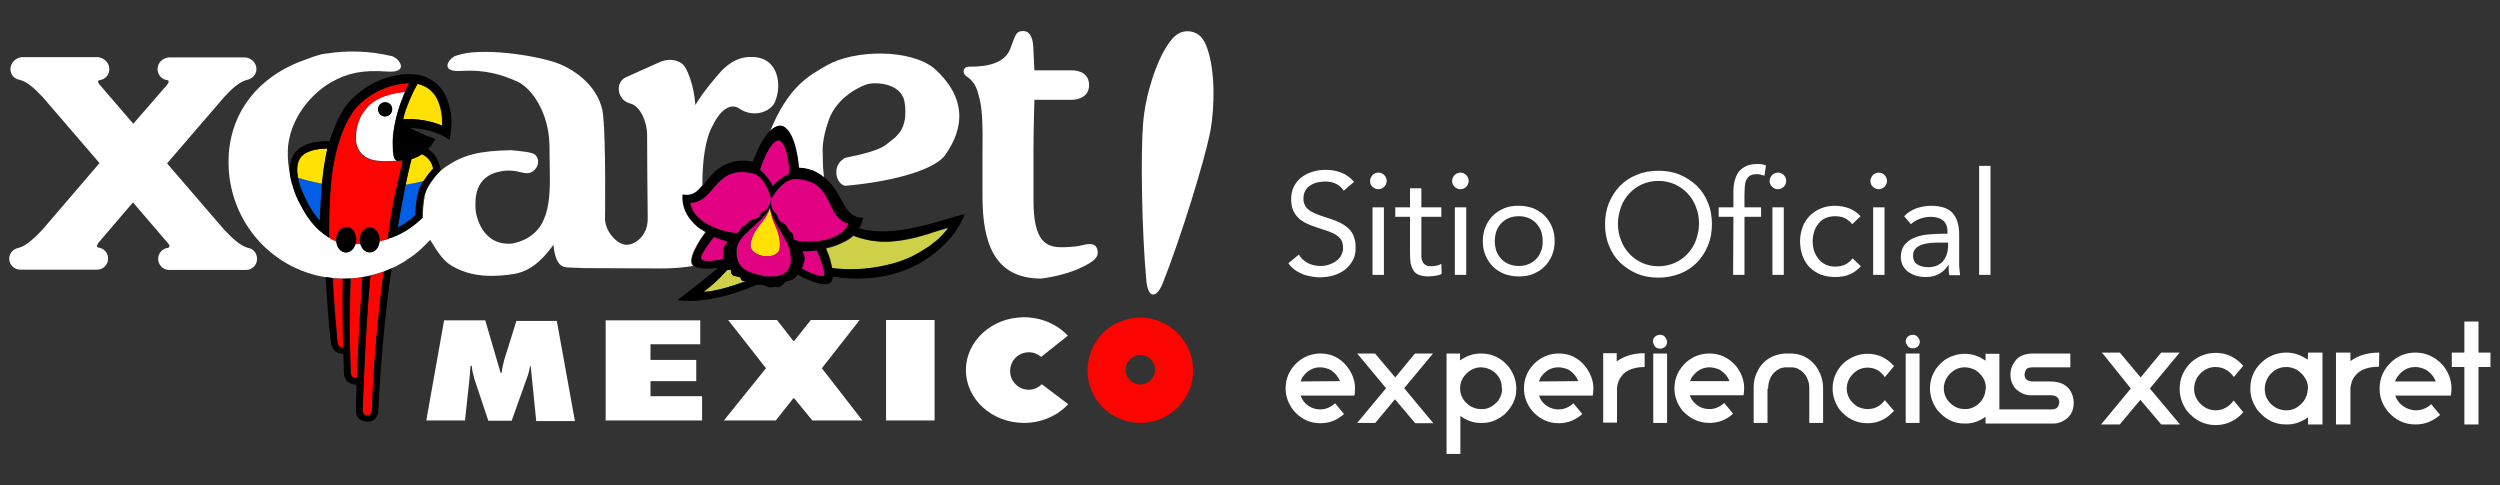 <svg id="Layer_1" xmlns="http://www.w3.org/2000/svg" viewBox="0 0 814 158"><rect x="0" y="0" width="814" height="158" fill="#333333" stroke="none"/><style>.st0{fill:none}.st1{fill:#fff}.st3{fill:#fc0400}.st5{fill:#ffe104}</style><circle class="st0" cx="371.3" cy="120.5" r="4.8"/><path d="M128.6 79.1c-.1.3-.1.6-.1.9l.1-.9z"/><path class="st0" d="M131.5 38.8c1.2-.1 6.8-.3 12.5 2.1-5.7-2.4-11.3-2.2-12.5-2.1zm-2.2 13.6c-.1 0-.3-.1-.4-.2.1.1.2.1.4.2zM143 33.5c-.8-2.1-2.2-4.1-4.6-5.4 2.3 1.3 3.7 3.4 4.6 5.4zm-11.7 5.3c.2-1 .5-1.9.8-2.9-.3 1-.6 1.9-.8 2.9zm-28.4 9.9c-2 .4-4.3 1.2-5.3 3.1l-.3.6.3-.6c1.1-1.8 3.3-2.7 5.3-3.1zm.6 25.9c.3.3.5.4.6.6l-.6-.6zm-6.4-16.7c-.1-.7-.2-1.5-.3-2.3 0 .8.1 1.6.3 2.3.4 1.8 1 3.3 1.1 3.7-.2-.4-.8-1.9-1.1-3.7 2.6.8 5.1 1.4 7.8 1.9.1-1.5.3-3 .5-4.4-.2 1.4-.3 3-.5 4.4-2.7-.5-5.3-1.1-7.8-1.9zm34.1-26.5c-1.5 3.5-2.3 6.7-2.8 9.3.5-2.6 1.3-5.8 2.8-9.3zm-27 40.5c-2.8-3.1-4.7-7.1-5.5-9.1.8 1.9 2.7 6 5.5 9.1zm17.3-19.7c.2 0 .3.1.5.1s.5.1.8.1c-.3 0-.5-.1-.8-.1-.2 0-.3-.1-.5-.1zM138 28c.1 0 .2.1.3.1-.1 0-.2 0-.3-.1zm-8.5 46c.3-1.9 1.3-7.1 2.1-11.5-.8 4.4-1.8 9.6-2.1 11.5zm133.4-18.9c-1.7-.4-2.9-.4-2.9-.4.3 0 1.4 0 2.9.4zm-131-25.2c-.3 0-1 .1-1.7.2.7-.1 1.3-.2 1.7-.2zm5.5 41.3l.3-.3v-.2.2l-.3.3zm-5.3-11.3c0-.1.1-.1 0 0 1-4.8 1.8-8.1 1.8-8.1 1.9-.5 3.4-1.6 3.4-1.6s-1.5 1-3.4 1.6c.1 0-.8 3.3-1.8 8.1.1-.1 0-.1 0 0zm5.4-32.1zm-10.4 2.9c-2.3.6-5 1.7-7 3.7-1.4 1.4-2.4 3-3 4.4.6-1.5 1.6-3 3-4.4 2-2 4.7-3.1 7-3.7zm-4 4.9c0-1.3 1-2.3 2.3-2.3-1.3 0-2.3 1-2.3 2.3 0 1.3 1 2.3 2.3 2.3-1.3 0-2.3-1.1-2.3-2.3zm12.8-8.3s-.6 1.1-1.5 2.8c.9-1.7 1.5-2.8 1.5-2.8zm141.9 49.4c-.2.2-.5.4-.7.6.2-.2.4-.4.7-.6zm-3.5 2.3c-2.8 1.4-5.3 1.8-5.3 1.8s2.5-.4 5.3-1.8zm2.7-1.8c-.5.4-1 .7-1.5 1 .6-.3 1.1-.6 1.5-1zm3.1.3c1.1.3 2.1.6 3.1.8-1-.3-2.1-.5-3.1-.8-.4-.1-.8-.2-1.2-.4.4.1.8.2 1.2.4zm3.1.7c1.8.3 3.5.5 5.3.5-1.8 0-3.5-.2-5.3-.5zm5.3.5c2.9 0 5.8-.5 9-1.2-3.2.7-6.1 1.1-9 1.2zm9.5-1.4c1.5-.4 3-.8 4.6-1.3-1.6.5-3.1 1-4.6 1.3zm11-3.3c-1.9.6-3.8 1.2-5.5 1.7 1.7-.5 3.5-1 5.5-1.7z"/><path class="st1" d="M127.1 30.7c-2.3.6-5 1.7-7 3.7-1.4 1.4-2.4 3-3 4.4-1.3 3.1-1.2 5.8-1.2 5.8s-.6 6 5.6 7.5c.2 0 .3.1.5.1.3 0 .5.1.8.1 2.2.3 4.5.2 6.5 0-.1 0-.3-.1-.4-.2-.2-.1-.4-.3-.5-.6-.5-1.1-.5-4.7-.5-4.7s-.1-2.4.6-6.1c.5-2.6 1.3-5.8 2.8-9.3l.6-1.5c-.3 0-1 .1-1.7.2-.9.1-1.9.3-3.1.6zm-1.7 7.2c-1.3 0-2.3-1-2.3-2.3 0-1.3 1-2.3 2.3-2.3 1.3 0 2.3 1 2.3 2.3-.1 1.2-1.1 2.3-2.3 2.3z"/><path d="M137.9 58.8c-1.9.5-3.8.9-5.8 1.2-.2.8-.3 1.6-.5 2.5-.9 4.4-1.8 9.6-2.1 11.5 0 0 3.6-1.8 5.8-4.1 0 0-.1-6.7 2.3-10.7 0 .1.1-.1.3-.4zm-39.7 2.8s0 .1 0 0c.1.2.2.6.5 1.2.8 1.9 2.7 6 5.5 9.1 0 0 0-.9.1-2.3.1-2.3.3-6 .6-9.8-2.6-.5-5.2-1.1-7.8-1.9.3 1.8.9 3.3 1.1 3.7z" fill="#005fe6"/><path class="st3" d="M122.7 52.4c2.2.3 4.5.2 6.5 0-2 .2-4.2.3-6.5 0zm-6.8-7.8s-.2-2.7 1.2-5.8c-1.3 3.1-1.2 5.8-1.2 5.8s-.6 6 5.6 7.5c-6.2-1.4-5.6-7.5-5.6-7.5zm11.2-13.9c1.1-.3 2.1-.5 3-.6-.8.1-1.8.3-3 .6z"/><path d="M240.9 90.3c-.9-.5-1.8-.2-2.4-.8-.7-.7-.2-1.3-.6-1.6-.2-.2-.9.1-1.1 0-3.6 3.9-4.8 4.8-7.7 7.1 0 0 3.6.3 13.8-3.4-2.4-.2-1.1-.7-2-1.3zm62.6-14.5l-.8.3c-1.6.5-3.2.9-4.6 1.3-.2 0-.4.1-.5.1-5.1 1.2-9.5 1.6-14.3.8-1-.2-2.1-.4-3.1-.7-.4-.1-.8-.2-1.2-.4-.4-.1-.8-.3-1.1-.4-.2.2-.5.4-.7.6-.5.4-1 .7-1.5 1-.3.1-.5.3-.8.4l-.6.3c-2.8 1.4-5.3 1.8-5.3 1.8.1.2.3.7.5 1.3 0 .1.1.1.1.2.1.2.1.3.2.5s.1.3.2.5c.2.7.5 1.4.6 2.2.2.6.3 1.2.4 1.8.5.1 1 .1 1.5.2 10.5 1 20.8-1.9 25.1-4.2 2.2-1.2 4-2.3 5.5-3.3.4-.3.8-.6 1.1-.9.9-.7 1.7-1.5 2.5-2.2.9-.9 1.7-1.8 2.4-2.8-2.1.5-3.9 1.1-5.6 1.6z" fill="#ced148"/><path d="M270.9 87.3c.5.1 1 .1 1.5.2-.5-.1-1-.2-1.5-.2zm33.2-8.3c.9-.7 1.7-1.5 2.5-2.2-.8.7-1.6 1.5-2.5 2.2zm4.9-5c-.8 1-1.5 1.9-2.4 2.8.8-.9 1.6-1.8 2.4-2.8z"/><path class="st5" d="M137.9 58.8c-1.9.5-3.8.9-5.8 1.2 1.9-.3 3.9-.7 5.8-1.2z"/><path class="st5" d="M137.4 50.2s-1.5 1-3.4 1.6c0 0-.9 3.3-1.8 8v.3c1.9-.3 3.9-.7 5.8-1.2.5-.8 1.8-2.6 3.1-4-.1 0-.4-3.2-3.7-4.7zm.9-22c-.2-.1-.3-.1-.4-.2-.1-.1-.3-.1-.4-.2-.5-.2-1-.4-1.6-.5 0 0-.6 1.1-1.5 2.8-.7 1.5-1.6 3.6-2.4 5.8-.3.9-.6 1.9-.8 2.9h.2c1.2-.1 6.8-.3 12.5 2.1 0 0 .3-3.8-1.1-7.4-.7-2-2.1-4.1-4.5-5.3zm-35.4 20.5c-2 .4-4.3 1.2-5.3 3.1l-.3.6c-.4 1-.5 2.1-.5 3.2 0 .8.1 1.5.3 2.3 2.6.8 5.1 1.4 7.8 1.9.1-1.5.3-3 .5-4.4.3-2.7.8-5.2 1.4-7-.1 0-1.9-.1-3.9.3zm147.9 18.9v-.3c-.1.3-.2.5-.2.7-1.6 4.7-5.2 5.9-6.2 11.3-.4 2.2 1.8 3.7 4.3 4.1 2.5.3 5.1-.5 5.2-2.8.4-5.7-2.9-8-3.1-13z"/><path d="M228.3 84.3c.4.9 3.4 1 7.4-.1 0-.2-.1-.4-.1-.7 0-.9-.1-1.9 0-2.6.1-.9.9-1.5 1.2-2.2 0-.1.1-.1.1-.2-2.6-.5-4.4-1.5-4.4-1.5s-4.8 6-4.2 7.3zm22.5-16.7c.2 5.1 3.6 7.3 3.1 13-.2 2.3-2.7 3.1-5.2 2.8-2.5-.4-4.7-1.8-4.3-4.1 1-5.4 4.6-6.6 6.2-11.3-3.3 5.4-10.4 8.4-10.7 13.3-.6 7.9 6.9 7.9 9.3 8.7 3.5.3 9.6.2 8.3-7.7-1-5-5.3-8.7-6.7-14.7zm.9-6.9c.3-.7 2.3-2.6 5.5-4.3 0 0-.5-10.1-3.5-10.8-3.1-.1-6.2 9.6-6.2 9.6 2.6 2.4 4 4.8 4.2 5.5zm9.6 21.1v.2c.1.7.7 1.5.6 2.4-.1.7-.4 1.6-.7 2.5-.1.2-.1.4-.2.5 3.6 2 6.5 2.7 7.1 2.4 1.2-.8-2.2-8.3-2.2-8.3s-1.9.4-4.6.3zm-16-25.4c-12.7-3.1-12.4 9.7-20.5 9.5 1 7.5 12.5 9.9 14.7 9.9.4 0 .7 0 1-.1.7-.5.7-1.8 1.6-2.1 1-.2 1.6-1.5 2.5-1.9.8-.4 1.5-.4 2.3-.9.7-.4.9-1.6 1.8-2 .8-.4 2.1-1.5 2.5-4.3-.3-.9-2.1-7.2-5.9-8.1zm13.7 1.8c-3.9-.1-7.4 5.5-7.8 6.4-.4 2.7.6 4.2 1.3 4.8.8.6.7 1.8 1.3 2.4.6.7 1.3.8 2 1.4.7.7 1 2 1.9 2.5.8.5.5 1.7 1 2.4.3.1.6.2 1 .3 2.1.5 13.9 1.1 16.8-5.8-8-1.8-4.4-14.1-17.5-14.4z" fill="#e20182"/><path class="st1" d="M279.9 104.2H264l-5.4 6.8h-.3l-5.3-6.8h-15.9l12.3 15.7-13.7 17h16.9l5.7-7.2h.3l5.9 7.2h16.3l-13.2-17zm-111.7.1l-4 12.8c-.4 1.4-.7 2.9-.9 4.3h-.3l-5-17.1h-13.4l-5.8 32.6h12.6l1.5-13.9.3-3.9h.4c.1 1.4.4 2.7.8 4.1L159 137h7.6l5.2-14.6c.4-1 .6-2.2.8-3.2h.2l1.8 17.9h12.6l-5.9-32.6h-13.1v-.2zm43.6 19.8h14.9v-6.9h-14.9v-5.1H228v-7.8h-30.8v32.6h31.4V129h-16.8zm76.7-19.9h15.8v32.7h-15.8zm46.5 22.7c-3.4 0-6.1-2.7-6.1-6.1s2.7-6.1 6.1-6.1c1.6 0 2.9.6 4 1.5l8.7-6.9c-3.5-3.7-8.6-6-14.3-6-10.4 0-18.9 7.7-18.9 17.2s8.5 17.2 18.9 17.2c5.8 0 11-2.4 14.4-6.1l-8.6-6.5c-1.1 1.1-2.6 1.8-4.2 1.8zM80.7 80.7c-2.6-.7-5.3-3.4-7.7-5.9L54.4 53.2 73 31.6c2.2-2.4 4.8-4.9 7.4-5.6 1.7-.3 3.1-1.7 3.1-3.5 0-2-1.6-3.6-3.6-3.8h-25c-2 .2-3.6 1.8-3.6 3.8 0 1.9 1.4 3.4 3.2 3.6.7.2.5 1-.6 2.1L43.4 40.3 33 28.2c-1.2-1.2-1.4-1.9-.6-2.1 1.8-.2 3.2-1.7 3.2-3.6 0-2-1.6-3.6-3.6-3.9H7c-2 .3-3.6 1.9-3.6 3.9 0 1.8 1.3 3.3 3.1 3.5 2.6.7 5.1 3.2 7.4 5.6l18.5 21.5-18.6 21.7c-2.4 2.5-5.1 5.2-7.7 5.9C4.4 81 3 82.4 3 84.2c0 2 1.6 3.6 3.6 3.6h25c2 0 3.6-1.6 3.6-3.6 0-1.9-1.4-3.4-3.2-3.6-.7-.2-.5-1 .6-2.2l10.7-12.5 10.8 12.6c1.2 1.2 1.4 1.9.6 2.2-1.8.2-3.2 1.7-3.2 3.6 0 2 1.6 3.6 3.6 3.6h25c2 0 3.6-1.6 3.6-3.6 0-1.9-1.3-3.4-3-3.6zm312.5-64.6c-1.3-3.9-2.9-5.3-5.3-5.8l-.6-.1c-2.5-.2-4.6.7-6.9 4.1-4 5.8-7.5 16.8-8.2 25.8-.8 9.1-.5 35.2 1.1 51.8.2 1.6.6 2.7 1.1 3.4.2.3.5.5.8.6h.2c.3 0 .6-.1 1-.3.7-.5 1.3-1.4 2-2.9 6.2-15.5 13.8-40.5 15.6-49.5 1.7-8.9 1.5-20.4-.8-27.1zm-41.1 63.8c-2.3.6-6.4.6-6.4.6-5.1 0-9.2-1.9-9.2-15.2v-16c0-7.3.3-16.6.3-16.8h12.1c2.3 0 5.7-1 5.7-4.8 0-3.6-2.9-4.8-5.7-4.8h-12.1c0-.6-.3-6.1-.3-6.1 0-3.8-.8-6.7-3.4-6.7-2.5 0-2.6 1.8-4.2 5.9-1.7 4.3-6.9 5.8-13.3 5.7-1 0-1.6.4-1.8 1.1-.2.7.1 1.6 1.1 2.2 3 2 3.4 4.8 4.1 7.4.9 3.6 1 9.7.9 16.1v16c.1 13.8 3.4 26.2 19.1 26.2 0 0 7.4-.8 13.3-3.7 3.7-1.8 5.3-3.1 5.1-5-.2-2.8-2.3-2.9-5.3-2.1zm-48-57.7c-8-6.4-26.1-6-34.9-.9-5.9 3.4-12.4 6.7-18.5 21.5 1.1-1.1 2.3-1.9 3.6-1.8h.1c.2 0 .3.1.5.1 4.4 1.7 5.3 13.2 5.3 13.6.2 0 1.4 0 2.9.4.3.1.6.2 1 .3s.7.2 1.1.4l1.2.6c.2.1.3.2.5.3.5.3.9.6 1.4 1-.3-2.3-.4-4.6-.4-6.7-.1-2.3-.3-5.4 1.9-11.8 2.6-7.7 10.8-11.4 13-11.9s10.4-.4 11.7 5.7c1.5 9.7-3.1 11.7-6 14.1-2 1.7-7.7 3.2-13.4 4.3-.2.1-.3.2-.5.4-3.7 2.3-2.5 8.1.6 8.7 13.7-1.2 28.2-4.6 32.4-9.8 4.5-6.3 9.3-17.1-3.5-28.5z"/><path class="st1" d="M240.8 35.4c4.6 3.1 10.3 1 11.6-2.4 2.3-5.7.7-13.3-5.8-14.3-5.2-.7-9 1-13.4 6.3s-5.3 6.8-6.8 9.2c-.4-6.6-2.8-12-3.9-13.1-1.1-1.1-4.1-2.6-8.1-.7-4 1.8-10.7 4.8-10.7 4.8-3.5 1.7-2.8 7.4 1.5 8.5 3.5.9 5.5 6.4 5.5 10.1 0 3.1.1 21.2.2 27.3 0 .5 0 .7-.1 1.5-.5 4.3-3.9 7.1-6.8 7.1s-6.8-4-7-8.3v-.2c0-.4.3-24.6-.6-33.6-.9-9-9-14.9-15.1-17.1-7.3-2.6-25-5.2-32.7-2.4-2.4.7-5.8 5.5 1.6 5 7.9-.5 13.5 1.3 18.3 3.5s10.2 10.3 10.4 20.5l.1 7.1c.2 11.1.3 22.5-12.2 25.1-10 .9-12-9.4-12-11.8 0-2.4-.5-10.1 8.2-11.7 5.9-1.1 7.8 1.8 10.5 0 2.5-1.8 2.1-5.2-.2-5.9s-6.6-.9-6.8-1c-10.7.2-15.6 1.6-20.9 5.1-1.3.8-2.4 1.8-3.4 2.8-.8.9-1.9 2.3-2.9 4.1 0 .1-.1.2-.1.2-.2.4-.3.7-.5 1.1-1.2 3.2-1.1 7.5-1.1 8.4v.2l-.3.3c-3.5 3.3-7.1 5.3-11 6.6-.9.3-1.8.5-2.7.7-.2 2.1-1.5 3.7-3.2 3.7-1.5 0-2.7-1.2-3.1-2.9-.5 0-1 .1-1.6.1-.4 1.7-1.6 2.9-3.1 2.9-1.7 0-3-1.6-3.2-3.7-.8-.3-1.6-.7-2.3-1.2-.1 0-.1-.1-.2-.1-1-.6-1.9-1.3-2.8-2.1-.2-.2-.4-.3-.5-.5l-.1-.1-.8-.8c-2-2-3.5-4.4-4.7-6.8-.2-.4-.4-.7-.5-1.1-.2-.3-.3-.7-.5-1-.1-.2-.2-.3-.2-.5-.1-.3-.3-.6-.4-.9-.1-.2-.2-.4-.2-.6 0-.1-.1-.1-.1-.2-.2-.4-.3-.8-.4-1.2-.1-.2-.1-.4-.2-.6-.1-.4-.2-.7-.3-1.1-.1-.2-.1-.4-.2-.6 0-.2-.1-.3-.1-.5 0-.1-.1-.3-.1-.4 0-.1-.1-.2-.1-.4-.2-.9-.4-1.9-.6-2.8-.4-2.5-.5-5.1-.3-7.5 1.2-10.6 9-17.9 14-20.7 5.2-3 10.3-4.1 18.2-3.5 7.4.5 4.1-4.2 1.7-5-7.5-1.8-14.7-1.9-21.1-.9-.3 0-.6.1-.9.1h-.1c-2.4.4-4.7 1.4-6.9 2.2-1.3.4-3.9 1.6-3.9 1.6-12.2 5.8-20.4 16.8-20.4 31.4 0 19.8 14.7 35.8 33.5 37.8.8.1 1.7.2 2.6.2h2.8c.9 0 1.8-.1 2.6-.2.9-.1 1.7-.2 2.6-.4.2 0 .3-.1.5-.1.7-.1 1.5-.3 2.2-.5.2 0 .3-.1.5-.1.9-.2 1.8-.5 2.7-.8l1.5-.6c.5-.2.9-.4 1.4-.6.4-.2.8-.3 1.2-.5.5-.2 1-.5 1.5-.8 1-.5 2-1.1 2.9-1.8.5-.3 1-.7 1.5-1 .3-.2.7-.5 1-.8 1.2-.9 2.2-1.9 3.3-3l.1-.1 1.3-1.3c.3.5.5 1 .9 1.5.9 1.5 3 4.9 5.4 6.5 6.9 4.6 15.3 4 21 3.1 6.8-1.1 11-7.1 12.8-9.5.7 6.8 2.9 7.4 5.1 7.4l5.1.2 21.8.1c2.2 0 7.5.2 13.5-.8-.2-.2-.3-.3-.4-.5-1.6-2.7 4.4-10.6 4.4-10.6h-.1c-.2-.1-.8-.5-1.6-1h-.1c-2.3-1.7-6.2-5.5-5.7-11.2.2 0 .5.1.7.1 2.7.3 4.2-1.2 5.8-3.1V59c.1-6.5.8-13.7 3.5-18.4 2.6-5.2 5.9-7.1 8.6-5.2z"/><path d="M137.6 59.3c-2.5 3.9-2.3 10.7-2.3 10.7-2.2 2.3-5.7 4.1-5.8 4.1 0 0 3.6-1.8 5.8-4.1-.1-.1-.2-6.8 2.3-10.7 0 0 .1-.2.3-.4-.2.2-.3.4-.3.4zm-5.5.8c-.2.8-.3 1.6-.5 2.5.2-.9.4-1.8.5-2.5zm-.2-30.2l-.6 1.5c.1-.5.3-1 .6-1.5zm-4.1 16.9s0 3.6.5 4.7c-.5-1.1-.4-4.7-.5-4.7 0 0-.1-2.4.6-6.1-.6 3.7-.6 6.1-.6 6.1zM98.2 61.6s0 .1 0 0c.1.2.2.6.5 1.2-.3-.6-.4-1.1-.5-1.2 0 .1 0 0 0 0zm6 10.3s0-.9.1-2.3c-.1 1.4-.1 2.3-.1 2.3zM132.1 60v-.2.2c0 .1 0 .1 0 0zm8.9-5.1c-1.3 1.3-2.6 3.2-3.1 4 .5-.9 1.8-2.7 3.1-4 0 0-.3-3.1-3.6-4.7 3.3 1.5 3.6 4.7 3.6 4.7zm-2.7-26.8c0 .1 0 .1 0 0 0 .1 0 .1 0 0zm-.8-.3c.1.1.3.1.4.2-.1-.1-.2-.1-.4-.2zm-1.6-.5c.6.1 1.1.3 1.6.5-.5-.2-1-.4-1.6-.5zm-1.4 2.8c-.7 1.5-1.6 3.6-2.4 5.8.7-2.2 1.6-4.2 2.4-5.8zm-3.2 8.7h.2-.2zm12.7 2.1s.3-3.7-1.1-7.4c1.5 3.7 1.1 7.4 1.1 7.4zM97.3 52.4c-.4 1-.5 2.1-.5 3.2 0-1.1.1-2.2.5-3.2zm9.4-4c-.6 1.8-1 4.3-1.4 7 .4-2.7.8-5.2 1.4-7 0 0-1.7-.1-3.8.3 2-.4 3.8-.3 3.8-.3zm-4 25.4c-1.8-1.9-3.4-4.2-4.7-6.8 1.2 2.3 2.8 4.7 4.7 6.8zm39.6-16.9c-1.2 1.2-2.2 2.6-2.9 4.1 1-1.8 2.1-3.2 2.9-4.1zm-4.5 9c-.3 1.6-.3 3.2-.1 4.9 0-.9-.1-5.3 1.1-8.4-.4 1.1-.8 2.2-1 3.3v.2zm-12.4-32.6c1.3 0 2.3 1 2.3 2.3s-1 2.3-2.3 2.3c1.3 0 2.3-1 2.3-2.3-.1-1.3-1.1-2.3-2.3-2.3zm138.5 22c.4.1.7.2 1.1.4-.4-.1-.7-.2-1.1-.4zm2.3 1.1c.2.1.3.2.5.3-.2-.2-.3-.3-.5-.3l-1.2-.6c.4.1.8.3 1.2.6zm1.9 1.2c-.4-.3-.9-.6-1.4-1 .5.4 1 .7 1.4 1zm-8.1-2.9c-.1 0-.9-11.7-5.3-13.6 4.4 1.7 5.3 13.2 5.3 13.6z"/><path class="st3" d="M371.3 103.4c-9.5 0-17.2 7.7-17.2 17.2s7.7 17.1 17.2 17.1 17.2-7.7 17.2-17.1-7.8-17.2-17.2-17.2zm0 21.8c-2.6 0-4.8-2.1-4.8-4.8 0-2.6 2.1-4.8 4.8-4.8 2.6 0 4.8 2.1 4.8 4.8 0 2.7-2.2 4.8-4.8 4.8zM117.1 33.9c-7.5 7.1-9.1 23.8-9.1 23.8s-.9 7.6-.9 19.7c.8.5 1.5.9 2.3 1.2v-.4c0-2.3 1.4-4.1 3.2-4.1 1.8 0 3.2 1.9 3.2 4.1 0 .4-.1.9-.2 1.3.5 0 1.1 0 1.6-.1-.1-.4-.1-.8-.1-1.2 0-2.3 1.4-4.1 3.2-4.1 1.8 0 3.2 1.9 3.2 4.1v.4c.9-.2 1.8-.4 2.7-.7l.1-.9s1-8.4 2.5-14.6c1.4-6.2 2.3-10.1 2.3-10.1l-1.4.1s-.2.1-.5 0c-2 .3-4.3.3-6.5 0-.3 0-.5-.1-.8-.1-.2 0-.3-.1-.5-.1-6.2-1.5-5.6-7.5-5.6-7.5s-.2-2.7 1.2-5.8c.6-1.5 1.6-3 3-4.4 2.1-2 4.7-3.1 7-3.7 1.1-.3 2.1-.5 3-.6.8-.1 1.4-.2 1.7-.2.4-.9.9-1.9 1.4-2.8.2-.1-8.5-.4-16 6.7zm-5.4 56.9c-1.2 0-2.3-.1-3.3-.2.4 8.7 1.5 20.2 1.6 21.1.1 1.1 1 1.5 1.7 1.5h.1c-.2-9.8-.2-17.6-.1-22.4zm6.4 43s.2 1.5 1.5 1.5c1.4 0 1.5-1.5 1.5-1.5.5-18 2.6-35.8 3.8-45.3-1.5.5-2.9 1-4.3 1.3-1.8 19.6-2.5 44-2.5 44zm-3.8-12.2c0 .6.5 1.5 1.6 1.5.1 0 .3 0 .4-.1.5-13.4 1.3-26 1.8-32.7-1.3.2-2.6.3-3.8.4-.8 15.3 0 30.4 0 30.9z"/><path d="M142.4 27.5c-2.4-2.2-5.2-3.1-7.3-3.3-2-.2-5.3-.1-9.4 1.2-4.2 1.3-7.5 3.6-9.8 5.6s-5.5 5.1-8.6 15c0 0-6.1-.5-9.9 2.4-3.7 2.9-3.1 7.3-3 8.5 0 .3.2 1.2.5 2.4 0 .2.1.4.2.6.1.4.2.7.3 1.1.1.2.1.4.2.6.1.4.3.8.4 1.2 0 .1 0 .1.1.2.1.2.1.4.2.6.1.3.2.6.4.8.1.2.1.4.2.5.1.3.3.7.5 1 .2.4.4.7.6 1.1 1.3 2.5 2.9 4.8 4.7 6.8l.8.8c.2.2.4.4.7.6.9.8 1.8 1.5 2.8 2.1.1 0 .1.1.2.1-.2-12.2.8-19.7.8-19.7s1.6-16.7 9.1-23.8 16.2-6.8 16.2-6.8c-.5 1-1 1.9-1.4 2.8l-.6 1.5c-1.5 3.5-2.3 6.7-2.8 9.3-.7 3.7-.6 6.1-.6 6.1s0 3.6.5 4.7c.1.3.3.5.5.6.1.1.3.2.4.2.3.1.5 0 .5 0l1.4-.1s-.9 3.9-2.3 10.1c-1.4 6.2-2.5 14.6-2.5 14.6l-.1.9c4-1.2 7.5-3.3 11-6.6l.3-.3v-.2c-.2-1.7-.2-3.3.1-4.9v-.2c.2-1.1.5-2.2 1-3.3.1-.4.3-.7.5-1.1 0-.1.1-.2.1-.2.7-1.5 1.7-2.8 2.9-4.1.8-.9 1.3-1.4 1.3-1.4s-.4-4.6-4.1-7c0 0 1-.7 2.4-3.2 0 0-5.2-1.9-8.3-3.6.3 0 7.6 0 12.9 3.9 0 0 1.2-5.5.3-9.4-.9-4-1.9-6.5-4.3-8.7zm-37.1 27.9c-.2 1.4-.3 3-.5 4.4-.3 3.8-.5 7.5-.6 9.8-.1 1.4-.1 2.3-.1 2.3-2.8-3.1-4.7-7.1-5.5-9.1-.3-.6-.4-1.1-.5-1.1v-.1c-.2-.4-.8-1.9-1.1-3.7-.1-.7-.2-1.5-.3-2.3 0-1.1.1-2.2.5-3.2l.3-.6c1-1.8 3.3-2.7 5.3-3.1 2-.4 3.8-.3 3.8-.3-.5 1.8-.9 4.3-1.3 7zm28.7-3.6c1.9-.5 3.4-1.6 3.4-1.6 3.3 1.5 3.6 4.7 3.6 4.7-1.3 1.3-2.5 3.2-3.1 4-.2.3-.3.4-.3.4-2.5 3.9-2.3 10.7-2.3 10.7-2.2 2.3-5.8 4.1-5.8 4.1.3-1.9 1.3-7.1 2.1-11.5.2-.9.3-1.7.5-2.5v-.3c1-4.7 1.9-8 1.9-8zm10-10.9c-5.7-2.4-11.3-2.2-12.5-2.1h-.2c.2-1 .5-1.9.8-2.9.7-2.2 1.6-4.3 2.4-5.8.8-1.7 1.5-2.8 1.5-2.8.6.1 1.1.3 1.6.5.1.1.3.1.4.2.1 0 .2.1.3.1h.1c2.4 1.2 3.8 3.3 4.6 5.4 1.4 3.7 1 7.4 1 7.4z"/><circle cx="125.4" cy="35.6" r="2.3"/><path d="M279.7 74.3c.6-1 1.1-2.1 1.4-3.4-6.9.1-6.2-8.1-12.9-13.3h-.1c-.4-.3-.9-.7-1.4-1-.2-.1-.3-.2-.5-.3-.4-.2-.8-.4-1.1-.6-.4-.2-.8-.3-1.1-.4-.3-.1-.7-.2-1-.3-1.7-.4-2.9-.4-2.9-.4h-.1s-.8-11.7-5.3-13.6c-.2-.1-.3-.1-.5-.1-1.3 0-2.5.7-3.6 1.8-3.2 3.3-5.5 10-5.5 10s-2.9-.9-6.4 0c-5.5 1.4-7.7 5-9.8 7.7-1.6 1.9-3.1 3.4-5.9 3.1-.2 0-.4 0-.6-.1-.5 5.7 3.3 9.4 5.7 11.1h.1c.7.5 1.3.9 1.6 1h.2s-6 7.9-4.4 10.6c.1.2.2.3.4.5 1.2.9 4.2 1.1 7.8.6-4.6 4-13.2 10.5-13.2 10.5s9.3 2.1 25.9-5c.5.1.9 0 1.2 0s1.6.3 2.3.7c.7.5 2.3-.1 2.3-.1.5.2.9.3 1.3.2 1-.2 1.5-1.4 2.4-1.8.9-.4 1.9-.5 2.6-1 .5-.4.8-.8 1.1-1.3 4.8 2.7 9.4 4 10.8 2.6.4-.4.6-1.1.7-1.9 29.4 4.4 41.9-15.9 42.8-20.4-7 1.7-22.9 8.1-34.3 4.6zm-26.1-28.6c3 .7 3.5 10.8 3.5 10.8-3.2 1.6-5.2 3.6-5.5 4.3-.1-.7-1.5-3.1-4.2-5.5 0-.1 3.1-9.7 6.2-9.6zm-25.3 38.6c-.6-1.3 4.2-7.2 4.2-7.2s1.8.9 4.4 1.5c0 .1-.1.1-.1.2-.3.7-1 1.3-1.2 2.2-.1.7 0 1.7 0 2.6 0 .3 0 .5.1.7-4 1-7 .9-7.4 0zm.8 10.7c3-2.3 4.1-3.2 7.7-7.1.2.1.9-.2 1.1 0 .4.4-.2.9.6 1.6.6.6 1.5.3 2.4.8.9.6-.4 1.1 2 1.2-10.2 3.8-13.8 3.5-13.8 3.5zm20-5c-2.4-.9-9.9-.8-9.3-8.7.4-4.9 7.4-7.9 10.7-13.3.1-.2.2-.5.2-.7v.3c1.4 6.1 5.8 9.7 6.6 14.7 1.4 7.9-4.7 8-8.2 7.7zm19.1-.2c-.6.4-3.5-.3-7.1-2.4.1-.2.2-.3.2-.5.2-.8.6-1.7.7-2.5.1-.9-.5-1.7-.6-2.4v-.2c2.6.1 4.6-.3 4.6-.3s3.3 7.5 2.2 8.3zm-8.6-11.4c-.3-.1-.7-.2-1-.3-.5-.7-.2-2-1-2.4-.9-.5-1.2-1.8-1.9-2.5-.6-.6-1.3-.7-2-1.4-.5-.6-.4-1.7-1.3-2.4-.7-.6-1.7-2.1-1.3-4.8-.4 2.7-1.6 3.9-2.5 4.3-.9.4-1.2 1.5-1.8 2-.8.5-1.5.5-2.3.9-.8.5-1.5 1.7-2.5 1.9-.9.2-1 1.5-1.6 2.1-.3 0-.7.1-1 .1-2.1 0-13.7-2.5-14.7-9.9 8.1.2 7.8-12.6 20.5-9.5 3.8.9 5.7 7.3 5.9 8.2.5-.9 3.9-6.5 7.8-6.4 13.1.3 9.5 12.6 17.3 14.5-2.7 6.8-14.5 6.2-16.6 5.6zm46.9-1.6c-.7.7-1.5 1.5-2.5 2.2-.4.3-.7.6-1.1.9-1.5 1-3.2 2.1-5.5 3.3-4.4 2.4-14.6 5.3-25.1 4.2-.5 0-1-.1-1.5-.2-.1-.6-.2-1.2-.4-1.8-.2-.8-.4-1.5-.6-2.2-.1-.2-.1-.3-.2-.5s-.1-.3-.2-.5c0-.1 0-.1-.1-.2-.2-.7-.4-1.1-.5-1.3 0 0 2.6-.4 5.3-1.8l.6-.3c.2-.2.5-.3.8-.4.5-.3 1-.6 1.5-1 .2-.2.5-.4.7-.6.4.1.7.3 1.1.4s.8.3 1.2.4c1.1.3 2.1.6 3.1.8 4.7.9 9.2.4 14.3-.8.2 0 .4-.1.5-.1 1.5-.4 3-.8 4.6-1.3l.8-.3c1.7-.5 3.6-1.1 5.5-1.7-.6 1-1.4 1.9-2.3 2.8zm-193.8 5.4c1.4 0 2.7-1.2 3.1-2.9.1-.4.2-.8.2-1.3 0-2.3-1.4-4.1-3.2-4.1-1.8 0-3.2 1.9-3.2 4.1v.4c0 2.2 1.4 3.8 3.1 3.8zm7.7-8.2c-1.8 0-3.2 1.9-3.2 4.1 0 .4 0 .8.1 1.2.4 1.7 1.6 2.9 3.1 2.9 1.7 0 3.1-1.6 3.2-3.7v-.4c0-2.3-1.4-4.1-3.2-4.1zm4.5 14.5c-1.2 9.5-3.3 27.3-3.8 45.3 0 0-.1 1.5-1.5 1.5s-1.5-1.5-1.5-1.5.7-24.4 2.5-44c-.9.2-1.7.4-2.6.5-.5 6.7-1.3 19.3-1.8 32.7-.1 0-.2.1-.4.1-1.1 0-1.6-.9-1.6-1.5 0-.5-.8-15.6-.1-30.9-.9 0-1.7.1-2.5.1-.1 4.9-.1 12.7.1 22.3h-.1c-.7 0-1.6-.4-1.7-1.5-.1-.9-1.2-12.4-1.6-21.1-.3 0-.6-.1-.9-.1-.5-.1-1-.1-1.4-.2.4 6.2 1 16.2 1.8 21.5 0 0 .2 3.4 3.8 3.5h.2c.1 2.1.1 4.3.2 6.6 0 0 .1 2.9 3.3 3.4h.8c-.1 2.8-.2 5.7-.2 8.6 0 0-.1 3.5 3.9 3.5 3.3 0 3.4-3.5 3.4-3.5s.9-23.3 4.3-46.4c-.6.3-1.2.5-1.9.8-.1.1-.4.2-.7.3z"/><path class="st1" d="M751.4 117.1c-2.2-1.5-4.5-2.3-7-2.3-2.4 0-4.6.7-6.7 2.1-3.4 2.5-5 5.7-5 9.6 0 2.5.8 4.9 2.4 7.1 2.6 3.1 5.6 4.6 9.1 4.6h.6c2.3 0 4.5-.8 6.7-2.3v2.3h4.7v-23.4h-4.7l-.1 2.3zm0 9.6c0 1.3-.4 2.6-1.3 3.9-1.6 2-3.4 3-5.5 3h-.3c-1.1 0-2.2-.3-3.2-.8-2.5-1.5-3.7-3.6-3.7-6.2 0-1.4.4-2.7 1.3-4.1 1.5-2 3.4-3 5.7-3 1.2 0 2.4.3 3.6 1 2.3 1.6 3.5 3.6 3.5 6l-.1.2zm55.6-22h-4.6v10.1h-4.1v4.7h4.1v18.7h4.6v-18.7h3.9v-4.7H807zm-79.7 25.7c-1.6 2.1-3.5 3.2-5.9 3.2-1.1 0-2.3-.3-3.4-.9-2.4-1.6-3.6-3.6-3.6-6.1 0-1.2.3-2.4 1-3.7 1.6-2.3 3.6-3.4 5.9-3.4 2.5 0 4.5 1.1 6 3.2h.1l3-3.6c-2.5-2.8-5.4-4.2-8.9-4.2-3 0-5.7 1-8 3-2.6 2.5-3.8 5.4-3.8 8.7 0 2.6.8 5 2.4 7.2 2.5 3 5.6 4.6 9.3 4.6h.1c2.7 0 5.1-.9 7.3-2.6.7-.6 1.3-1.2 1.6-1.6l-3.1-3.8zm59.2-15.6c-2.9 0-5.4.9-7.6 2.8-2.8 2.5-4.1 5.5-4.1 9 0 2.7.9 5.2 2.8 7.5 2.5 2.8 5.4 4.1 8.9 4.1h.1c3 0 5.6-1.1 7.9-3.1l-2.9-3.5c-1.5 1.4-3.2 2-5 2-1.1 0-2.1-.3-3.2-.8-1.7-.9-2.9-2.2-3.5-4H798c.1-.7.2-1.5.2-2.3 0-2.7-.9-5.2-2.8-7.6-2.5-2.7-5.5-4.1-8.9-4.1zm-6.7 9.4l.5-1.1c1.6-2.4 3.6-3.6 6.1-3.6 1.1 0 2.3.3 3.5.9 1.6 1 2.6 2.3 3.2 3.8h-13.3zm-5.1-9.4c-3.7 0-6.8.9-9.3 2.7h-.1v-2.7h-4.7v23.4h4.7v-11.5c0-.8.2-1.6.5-2.6 1.4-3.2 4.3-4.7 8.8-4.7l.1-4.6z"/><path class="st1" d="M700 126.5l9.7-11.7h-6l-.6.7-6.1 7.4-6.8-8.1h-5.9l.9 1 8.6 10.7-9.7 11.7h6.1l6.7-8 6.8 8h6.1zm-159.5-13h.6c1.1-.4 1.7-1.1 1.7-2.2l-.1-.5c-.4-1.2-1.1-1.8-2.2-1.8l-.7.1c-1.1.4-1.6 1.1-1.6 2.1v.1l.1.4c.4 1.3 1.1 1.8 2.2 1.8zm35.2 13c0-1 .2-2 .5-2.9.5-1.3 1.3-2.3 2.3-3 .1-.1.1-.1.2-.1.2-.1.3-.2.5-.3.1-.1.2-.1.3-.2.2-.1.4-.1.6-.2.2 0 .3-.1.5-.1s.3-.1.5-.1h2.6c.2 0 .3.1.5.1s.3.1.5.1c.2.1.4.1.6.2.1.1.2.1.3.2.2.1.3.2.5.3.1 0 .1.1.2.1 1 .7 1.8 1.6 2.3 3 .4.9.5 1.9.5 2.9v11.2h4.5v-11.5c0-1.4-.3-2.9-.9-4.4-.9-2.1-2.1-3.7-3.7-4.8-1.5-1.1-3.4-1.8-5.6-1.9h-2.3c-2.2.2-4 .8-5.6 1.9s-2.8 2.7-3.7 4.8c-.6 1.5-.8 2.9-.8 4.4v11.5h4.5v-11.2h.2zm-37.4-11.4h4.5v22.6h-4.5zm-11.8 11.5c0-.8.2-1.6.5-2.5 1.3-3 4.1-4.6 8.5-4.6V115c-3.6 0-6.6.9-9 2.6h-.1V115H522v22.6h4.5v-11zM430 115.1c-2.8 0-5.2.9-7.4 2.7-2.7 2.4-4 5.3-4 8.7 0 2.6.9 5.1 2.7 7.3 2.4 2.7 5.2 4 8.6 4h.1c2.9 0 5.4-1 7.6-3l-2.9-3.5c-1.4 1.3-3 2-4.8 2-1.1 0-2.1-.2-3.1-.7-1.7-.9-2.8-2.2-3.3-3.8H441c.1-.7.2-1.4.2-2.3 0-2.6-.9-5-2.7-7.3-2.3-2.8-5.2-4.1-8.5-4.1zm-6.5 9.1l.4-1.1c1.5-2.3 3.5-3.5 5.9-3.5 1.1 0 2.2.3 3.4.8 1.5 1 2.5 2.2 3.1 3.7l-12.8.1zm197-9.1h4.5v22.6h-4.5zm-12.4 18.1c-1.1 0-2.2-.3-3.3-.8-2.3-1.5-3.5-3.5-3.5-5.9 0-1.2.3-2.3 1-3.5 1.5-2.2 3.5-3.3 5.7-3.3 2.4 0 4.3 1 5.7 3.1l3-3.6c-2.4-2.7-5.2-4-8.6-4-2.9 0-5.4 1-7.7 2.9-2.5 2.4-3.7 5.2-3.7 8.4 0 2.5.8 4.8 2.3 6.9 2.4 2.9 5.4 4.4 9 4.4h.1c2.6 0 4.9-.8 7-2.5.7-.6 1.2-1.1 1.6-1.5l-3-3.5c-1.4 1.9-3.3 2.9-5.6 2.9zm66.6-4.8c-1.1-2.8-3.5-4.2-7.2-4.2h-6.1l-.8-.2c-.9-.3-1.4-1-1.4-2 0-.6.2-1.2.6-1.8.3-.4 1.1-.6 2.3-.6h12v-4.5h-12c-2.6 0-4.5.7-5.7 2.1-1.2 1.5-1.8 3-1.8 4.7 0 1.9.6 3.5 1.8 4.8 1.5 1.3 3 2 4.8 2h6.5c1.8 0 2.8.8 2.8 2.3l-.2 1c-.4.9-1.1 1.3-2.1 1.3H651v-18.1h-4.5v2.2h-.1c-2.1-1.5-4.3-2.2-6.7-2.2-2.3 0-4.5.7-6.5 2-3.2 2.4-4.8 5.6-4.8 9.3 0 2.4.8 4.7 2.3 6.9 2.5 3 5.4 4.5 8.8 4.5h.6c2.2 0 4.3-.7 6.4-2.2v2.2h22.2c.9 0 1.8-.2 2.8-.7 2.5-1.2 3.7-3.3 3.7-6 0-1.1-.2-1.9-.5-2.8zm-28.2-1.8c0 1.2-.4 2.5-1.2 3.7-1.5 1.9-3.3 2.9-5.4 2.9h-.3c-1.1 0-2.1-.3-3.1-.8-2.4-1.5-3.6-3.5-3.6-6 0-1.3.4-2.6 1.3-3.9 1.5-1.9 3.3-2.9 5.5-2.9 1.2 0 2.3.3 3.5.9 2.2 1.5 3.4 3.4 3.4 5.8v.3h-.1zM622.8 109l-.7.1c-1.1.4-1.6 1.1-1.6 2.1v.1l.1.4c.4 1.1 1.1 1.7 2.1 1.7h.7c1.1-.4 1.7-1.1 1.7-2.2l-.1-.5c-.5-1.1-1.2-1.7-2.2-1.7zm-66.2 28.7c3 0 5.5-1 7.7-3l-2.9-3.5c-1.4 1.3-3 2-4.8 2-1.1 0-2.1-.2-3.1-.7-1.6-.9-2.8-2.2-3.3-3.8h17.5c.1-.7.2-1.4.2-2.3 0-2.6-.9-5-2.7-7.3-2.4-2.7-5.3-4-8.6-4-2.8 0-5.2.9-7.4 2.7-2.7 2.4-4 5.3-4 8.7 0 2.6.9 5.1 2.7 7.3 2.5 2.6 5.3 3.9 8.7 3.9zm-5.9-14.6c1.5-2.3 3.5-3.5 5.9-3.5 1.1 0 2.2.3 3.4.8 1.5 1 2.6 2.2 3.1 3.7h-12.8l.4-1zm-43.1-8c-2.8 0-5.2.9-7.4 2.7-2.7 2.4-4 5.3-4 8.7 0 2.6.9 5.1 2.7 7.3 2.4 2.7 5.3 4 8.6 4h.1c2.8 0 5.4-1 7.6-3l-2.9-3.5c-1.4 1.3-3 2-4.8 2-1.1 0-2.1-.2-3.1-.7-1.7-.9-2.8-2.2-3.3-3.8h17.5c.1-.7.2-1.4.2-2.3 0-2.6-.9-5-2.7-7.3-2.3-2.8-5.2-4.1-8.5-4.1zm-6.5 9.1l.4-1.1c1.5-2.3 3.5-3.5 5.9-3.5 1.1 0 2.2.3 3.4.8 1.5 1 2.5 2.2 3.1 3.7l-12.8.1zm-43.9 2.2l9.4-11.3h-5.8l-.6.6-5.9 7.2-6.6-7.8h-5.8l9.4 11.3-9.4 11.3h5.9l6.4-7.7 6.6 7.8h5.9zm34-7c-2.4-2.9-5.4-4.3-9-4.3-2.4 0-4.6.7-6.7 2.2h-.1v-2.2H471v32.7h4.5v-12.3h.1c2.1 1.5 4.2 2.2 6.3 2.2h.9c2.4 0 4.8-.9 7.1-2.8 2.5-2.4 3.8-5.1 3.8-8.1v-.7c-.1-2.4-.9-4.6-2.5-6.7zm-2.1 7.1c0 1.4-.4 2.7-1.3 4-1.6 1.8-3.3 2.7-5.1 2.7h-.7c-.9 0-1.9-.3-3-.8-2.4-1.5-3.6-3.5-3.6-6 0-1.3.4-2.7 1.3-3.9 1.5-1.9 3.4-2.9 5.5-2.9 1.3 0 2.6.4 3.9 1.2 2 1.5 2.9 3.3 2.9 5.5v.2h.1zm-51.6-64.4c-.7-1.1-1.5-1.8-2.6-2.3s-2.2-.7-3.4-.7c-.9 0-1.7.1-2.6.3-.8.2-1.6.5-2.3 1-.7.4-1.2 1-1.6 1.7s-.6 1.6-.6 2.5c0 .8.1 1.4.4 2 .2.6.6 1.1 1.2 1.6.5.5 1.3.9 2.2 1.3.9.4 2 .8 3.3 1.2s2.5.8 3.7 1.3 2.3 1.1 3.2 1.8c.9.7 1.7 1.6 2.2 2.7s.8 2.4.8 4.1-.3 3.1-1 4.3c-.7 1.2-1.5 2.2-2.6 3s-2.3 1.4-3.7 1.8c-1.4.4-2.9.6-4.4.6-1 0-1.9-.1-2.9-.3-1-.2-1.9-.4-2.8-.8s-1.7-.8-2.5-1.4-1.5-1.3-2-2.1l3.4-2.8c.7 1.2 1.7 2.1 3 2.8 1.3.6 2.6.9 4.1.9.8 0 1.7-.1 2.6-.4s1.6-.6 2.3-1.1c.7-.5 1.3-1.1 1.7-1.8.4-.7.7-1.6.7-2.5 0-1-.2-1.9-.5-2.5s-.9-1.2-1.6-1.7-1.6-.9-2.7-1.3-2.4-.8-3.9-1.3c-1.2-.4-2.3-.8-3.3-1.3s-1.9-1.1-2.6-1.8c-.7-.7-1.3-1.6-1.7-2.5-.4-1-.6-2.2-.6-3.5 0-1.6.3-3 .9-4.2s1.5-2.2 2.5-3c1.1-.8 2.3-1.4 3.6-1.8 1.3-.4 2.8-.6 4.2-.6 1.9 0 3.6.3 5.1.9 1.6.6 2.9 1.6 4.2 3l-3.4 2.9zm8.6-3.2c0-.7.3-1.3.8-1.9.5-.5 1.2-.8 1.9-.8.8 0 1.4.3 1.9.8s.8 1.2.8 1.9c0 .8-.3 1.4-.8 1.9s-1.1.8-1.9.8-1.4-.3-1.9-.8c-.6-.4-.8-1.1-.8-1.9zm.8 8.6h3.7v22h-3.7v-22zm22.4 3.1h-6.5v13c0 .6.2 1.1.4 1.6s.5.8 1 1.1c.4.3 1.1.4 1.9.4.5 0 1.1-.1 1.6-.2.6-.1 1.1-.3 1.6-.6l.1 3.3c-.6.3-1.3.5-2.1.6-.8.1-1.5.2-2.2.2-1.3 0-2.4-.2-3.1-.5-.8-.3-1.4-.8-1.8-1.5-.4-.6-.7-1.4-.9-2.3-.1-.9-.2-1.9-.2-3.1v-12h-4.8v-3.1h4.8v-6.2h3.7v6.2h6.5v3.1zm3.5-11.7c0-.7.3-1.3.8-1.9.5-.5 1.2-.8 1.9-.8.8 0 1.4.3 1.9.8s.8 1.2.8 1.9c0 .8-.3 1.4-.8 1.9s-1.1.8-1.9.8-1.4-.3-1.9-.8c-.5-.4-.8-1.1-.8-1.9zm.9 8.6h3.7v22h-3.7v-22zm9.1 11c0-1.7.3-3.3.9-4.7.6-1.4 1.4-2.6 2.4-3.6s2.3-1.8 3.7-2.4c1.4-.6 3-.8 4.7-.8s3.3.3 4.7.8c1.4.6 2.7 1.4 3.7 2.4s1.8 2.2 2.4 3.6.9 3 .9 4.7-.3 3.3-.9 4.7c-.6 1.4-1.4 2.6-2.4 3.6s-2.3 1.8-3.7 2.4c-1.4.6-3 .8-4.7.8s-3.3-.3-4.7-.8c-1.4-.6-2.7-1.4-3.7-2.4s-1.8-2.2-2.4-3.6c-.6-1.4-.9-2.9-.9-4.7zm3.9 0c0 1.2.2 2.2.5 3.2.4 1 .9 1.8 1.6 2.6.7.7 1.5 1.3 2.5 1.7s2 .6 3.2.6 2.3-.2 3.2-.6c1-.4 1.8-1 2.5-1.7s1.2-1.6 1.6-2.6.5-2.1.5-3.2c0-1.2-.2-2.2-.5-3.2-.4-1-.9-1.8-1.6-2.6-.7-.7-1.5-1.3-2.5-1.7-1-.4-2-.6-3.2-.6s-2.3.2-3.2.6c-1 .4-1.8 1-2.5 1.7s-1.2 1.6-1.6 2.6c-.3 1-.5 2.1-.5 3.2zM540 90.4c-2.5 0-4.9-.4-7-1.3s-3.9-2.1-5.5-3.6c-1.6-1.6-2.8-3.4-3.6-5.5-.9-2.1-1.3-4.5-1.3-7s.4-4.8 1.3-7c.9-2.1 2.1-4 3.6-5.5 1.6-1.6 3.4-2.8 5.5-3.6 2.1-.9 4.4-1.3 7-1.3 2.5 0 4.9.4 7 1.3 2.1.9 3.9 2.1 5.5 3.6 1.6 1.6 2.8 3.4 3.6 5.5.9 2.1 1.3 4.5 1.3 7s-.4 4.8-1.3 7c-.9 2.1-2.1 4-3.6 5.5-1.6 1.6-3.4 2.8-5.5 3.6-2.1.8-4.4 1.3-7 1.3zm0-3.7c1.9 0 3.7-.4 5.3-1.1s3-1.7 4.2-3 2.1-2.7 2.7-4.4c.6-1.7 1-3.5 1-5.4s-.3-3.7-1-5.4c-.6-1.7-1.5-3.1-2.7-4.4-1.2-1.3-2.5-2.2-4.2-3-1.6-.7-3.4-1.1-5.3-1.1s-3.7.4-5.3 1.1c-1.6.7-3 1.7-4.2 3-1.2 1.3-2.1 2.7-2.7 4.4-.6 1.7-1 3.5-1 5.4s.3 3.7 1 5.4c.6 1.7 1.5 3.1 2.7 4.4s2.5 2.2 4.2 3c1.6.7 3.4 1.1 5.3 1.1zm24.4-16.1h-4.8v-3.1h4.8v-4.9c0-1.3.1-2.6.4-3.7.3-1.1.7-2.1 1.3-2.9.6-.8 1.4-1.4 2.4-1.9s2.2-.7 3.7-.7c.5 0 1 0 1.5.1s1 .2 1.3.4l-.5 3.3c-.9-.3-1.7-.5-2.5-.5-.9 0-1.7.2-2.2.5s-.9.8-1.2 1.4c-.3.6-.4 1.3-.5 2.1 0 .8-.1 1.7-.1 2.6v4.2h5.4v3.1H568v18.9h-3.7l.1-18.9zm11.8-11.7c0-.7.3-1.3.8-1.9.5-.5 1.2-.8 1.9-.8.8 0 1.4.3 1.9.8s.8 1.2.8 1.9c0 .8-.3 1.4-.8 1.9s-1.1.8-1.9.8c-.8 0-1.4-.3-1.9-.8-.5-.4-.8-1.1-.8-1.9zm.9 8.6h3.7v22h-3.7v-22zm26 5.5c-.8-.9-1.6-1.6-2.5-2s-1.9-.6-3-.6c-1.2 0-2.3.2-3.2.6-.9.4-1.7 1-2.3 1.8s-1.1 1.6-1.4 2.6c-.3 1-.5 2-.5 3.2 0 1.1.2 2.2.5 3.2.4 1 .9 1.9 1.5 2.6.6.8 1.4 1.3 2.3 1.8.9.4 1.9.6 3.1.6 2.4 0 4.3-.9 5.6-2.7l2.7 2.6c-1.1 1.2-2.3 2.1-3.8 2.7-1.4.6-3 .8-4.6.8-1.7 0-3.2-.3-4.7-.8-1.4-.6-2.6-1.4-3.6-2.4s-1.8-2.3-2.3-3.7c-.5-1.4-.8-3-.8-4.7s.3-3.2.8-4.6 1.3-2.6 2.3-3.7c1-1 2.2-1.8 3.6-2.4 1.4-.6 2.9-.9 4.6-.9 1.6 0 3.2.3 4.6.8 1.5.6 2.7 1.4 3.8 2.6l-2.7 2.6zm5.9-14.1c0-.7.3-1.3.8-1.9.5-.5 1.2-.8 1.9-.8.8 0 1.4.3 1.9.8s.8 1.2.8 1.9c0 .8-.3 1.4-.8 1.9s-1.1.8-1.9.8c-.8 0-1.4-.3-1.9-.8-.5-.4-.8-1.1-.8-1.9zm.9 8.6h3.7v22h-3.7v-22zm10.1 2.9c1.1-1.2 2.5-2 4-2.6 1.6-.5 3.1-.8 4.7-.8 3.3 0 5.6.8 7 2.3s2.2 3.9 2.2 7v9.4c0 .6 0 1.3.1 2s.1 1.3.2 1.9h-3.5c-.1-.5-.2-1.1-.2-1.7v-1.6h-.1c-.7 1.1-1.7 2.1-2.9 2.8-1.2.7-2.7 1.1-4.3 1.1-1.1 0-2.2-.1-3.2-.4s-1.8-.7-2.6-1.2c-.7-.5-1.3-1.2-1.8-2-.4-.8-.7-1.8-.7-2.8 0-1.8.5-3.2 1.4-4.3.9-1 2.1-1.8 3.5-2.3s2.9-.8 4.5-.9 3.1-.2 4.4-.2h1.4v-.7c0-1.6-.5-2.8-1.4-3.6-1-.8-2.3-1.2-4-1.2-1.2 0-2.4.2-3.5.6-1.1.4-2.2 1-3 1.8l-2.2-2.6zm10.6 8.6c-2.3 0-4.2.3-5.6 1-1.4.7-2.1 1.7-2.1 3.2 0 1.4.5 2.4 1.4 2.9.9.6 2.1.9 3.5.9 1.1 0 2-.2 2.8-.5.8-.4 1.5-.8 2-1.4s.9-1.3 1.2-2.1c.3-.8.4-1.7.5-2.6V79h-3.7zm13.8-25h3.7v35.5h-3.7V54z"/></svg>